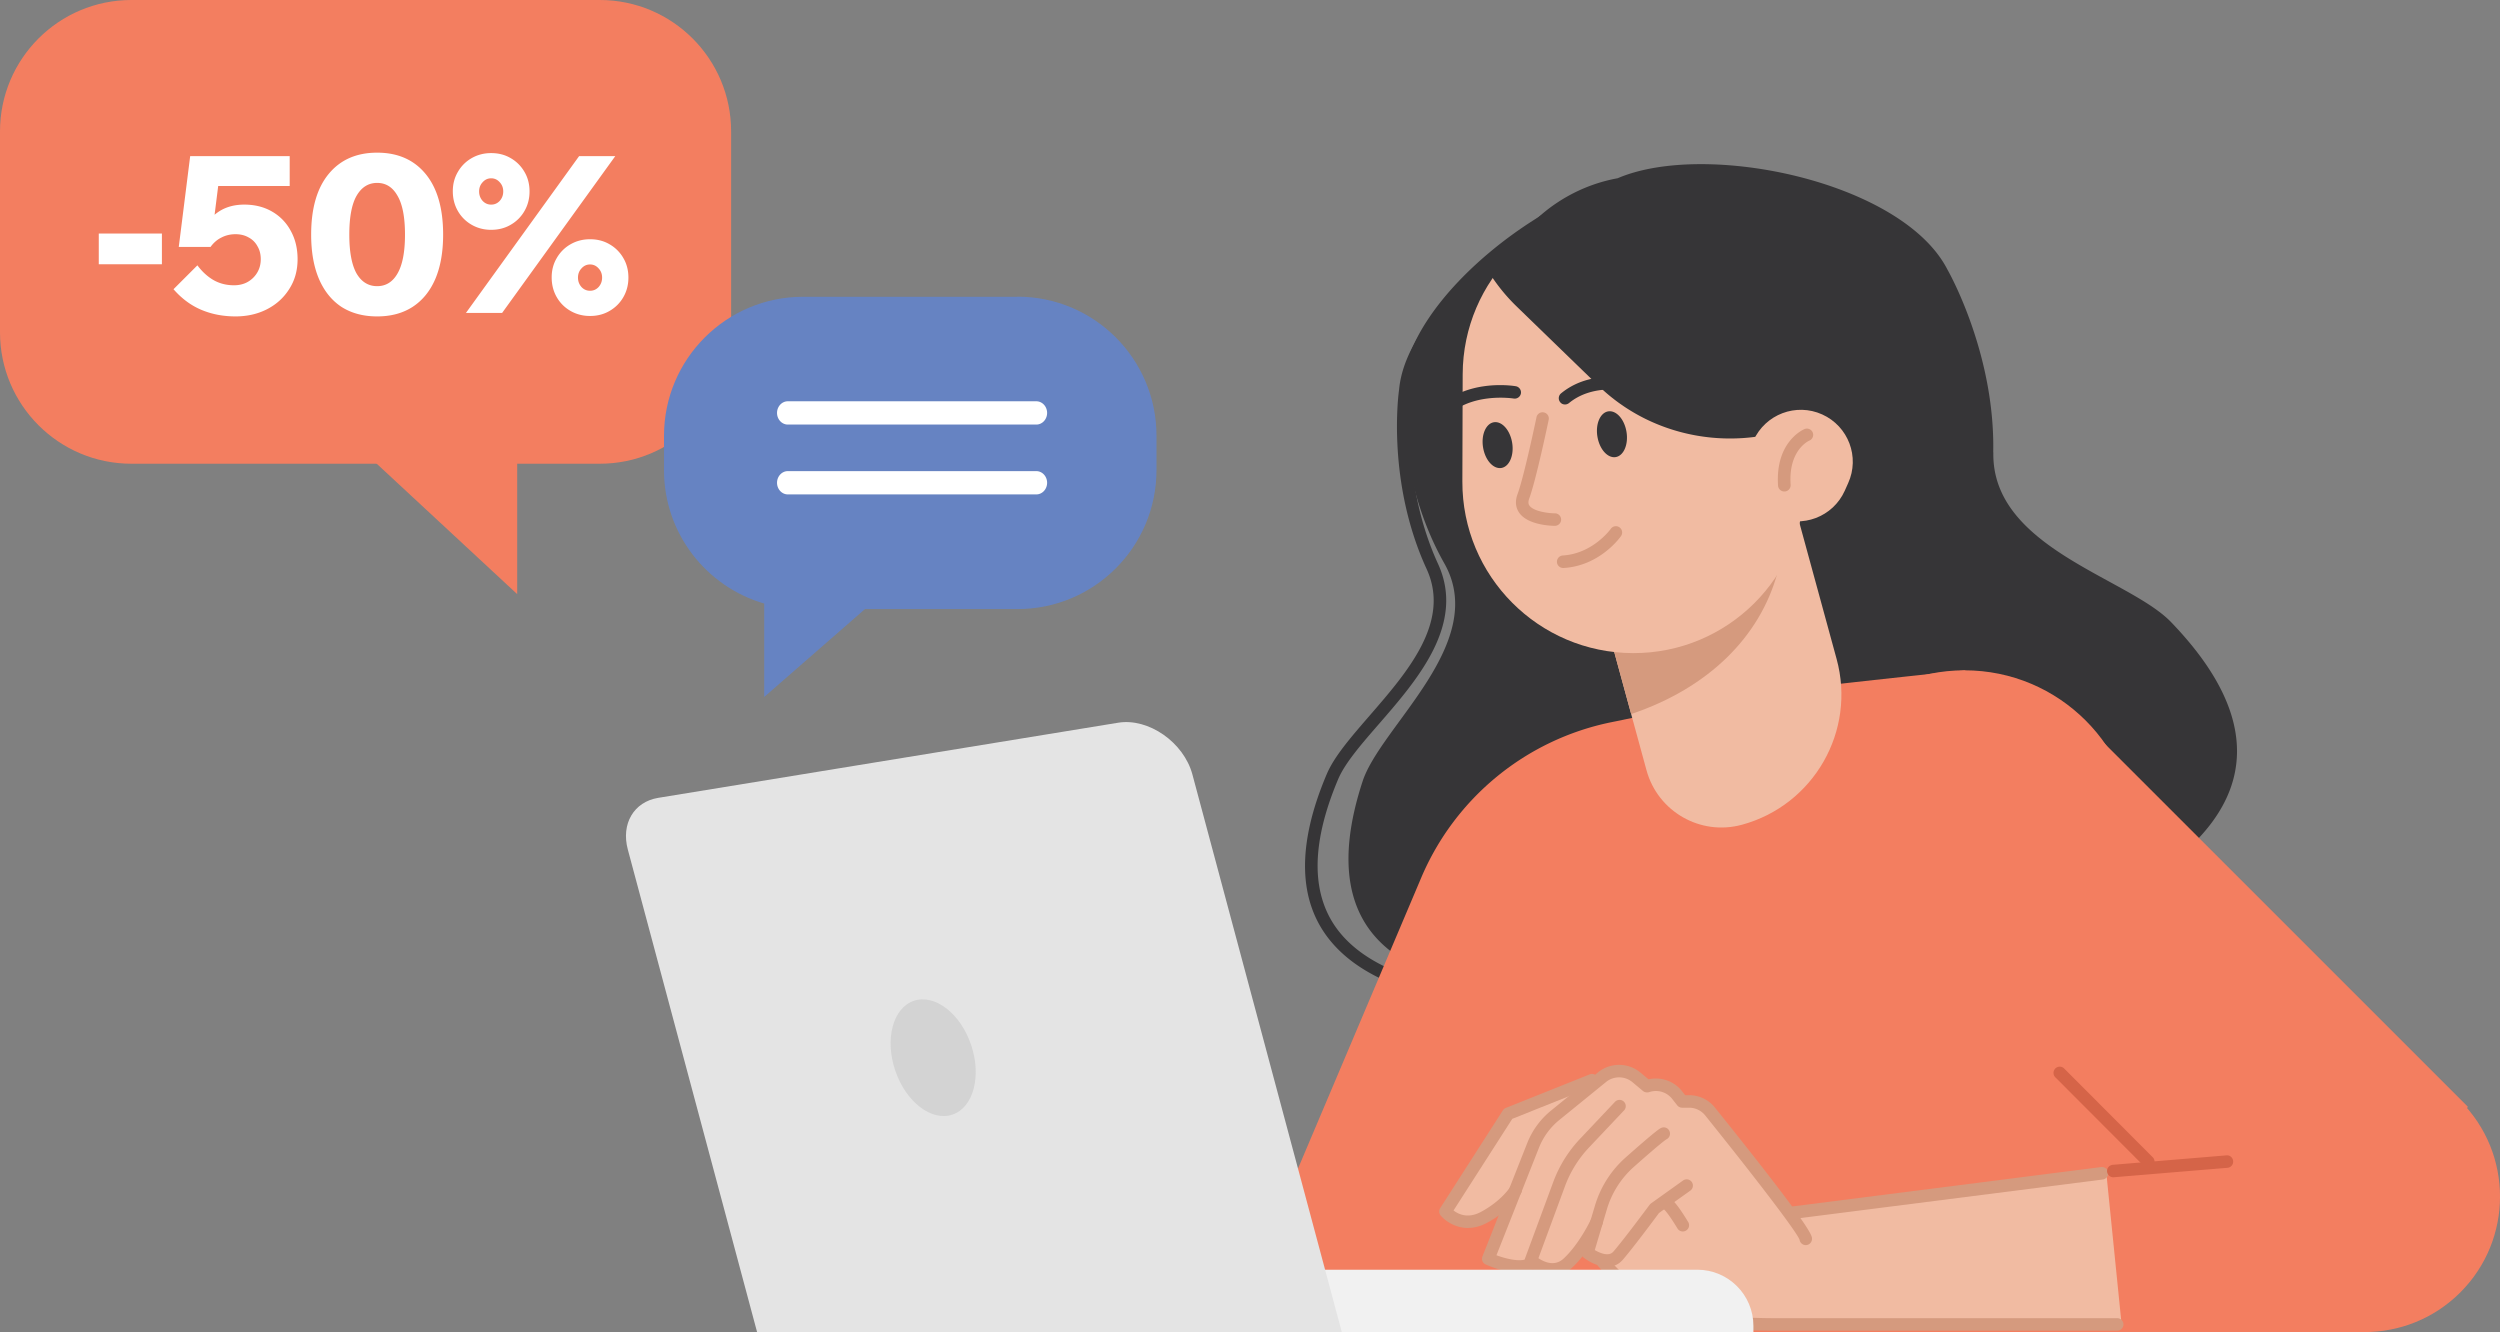 <svg width="655" height="349" fill="none" xmlns="http://www.w3.org/2000/svg"><rect width="100%" height="100%" fill="#808080" stroke="none"/><g clip-path="url(#a)"><path d="M407.23 264.196c-29.334 0-49.065-5.965-58.701-17.748-8.489-10.373-8.801-25.04-.935-43.59 1.983-4.703 6.474-9.849 11.21-15.322 9.997-11.52 21.337-24.581 14.978-38.445-10.504-22.86-7.374-45.982-7.227-46.949 1.016-11.553 11.029-24.696 27.467-35.97 15.273-10.472 32.562-16.765 45.034-16.47.901.017 1.622.77 1.606 1.672a1.648 1.648 0 0 1-1.639 1.606h-.049c-11.685-.312-28.597 5.948-43.101 15.896-15.404 10.57-25.139 23.138-26.056 33.643-.05.311-3.131 23.253 6.948 45.212 7.244 15.781-5.359 30.3-15.487 41.952-4.572 5.26-8.882 10.225-10.668 14.437-7.342 17.354-7.194 30.89.459 40.247 23.172 28.334 107.062 11.635 107.898 11.471a1.642 1.642 0 0 1 1.934 1.278 1.642 1.642 0 0 1-1.278 1.934c-.213.049-21.78 4.392-46.001 5.047-2.18.066-4.31.099-6.392.099Z" fill="#363537"/><path d="M378.42 147.616c-12.307-21.729-10.963-45.278-10.963-45.278.082-24.351 41.117-55.323 66.273-56.83a44.975 44.975 0 0 1 12.143-1.64c24.762.082 44.772 20.206 44.707 44.967l-.05 13.733c1.213 7.456 1.901 14.109 2.524 18.747 2.868 21.32 22.73 20.648 32.252 31.709 9.521 11.062-.066 20.583 1.36 36.757 1.245 14.224 13.34 14.273 21.698 29.595a133.507 133.507 0 0 1-20.666 24.827c-23.762 5.047-56.341 4.949-56.341 4.949s-142.576 41.853-114.356-44.442c4.736-14.487 33.202-36.282 21.419-57.094Z" fill="#363537"/><path d="M522.225 118.545c.524-26.17-11.98-47.883-11.98-47.883-11.766-23.057-63.257-33.906-86.43-23.959a41.97 41.97 0 0 0-11.619 3.933c-22.058 11.258-30.236 39.395-18.273 62.829l6.638 12.995c2.507 7.621 5.08 14.241 6.751 18.928 7.686 21.516-10.357 29.841-13.536 44.622-3.179 14.782 9.947 19.485 16.453 35.462 5.72 14.061-5.047 19.567-5.129 37.855 9.62 5.965 19.813 10.734 30.367 14.208 23.615-5.949 52.654-20.763 52.654-20.763s147.312-24.695 80.678-93.801c-11.193-11.602-47.049-19.419-46.541-44.458l-.033.032Z" fill="#363537"/><path d="M453.952 182.669c18.076-2.671 60.75-7.03 60.75-7.03l34.12 16.584 97.738 97.733L619.503 349H321.931l50.442-119.07a69.065 69.065 0 0 1 49.606-40.673l31.957-6.588h.016Z" fill="#F37E60"/><path d="M514.703 265.392c24.79 0 44.886-20.096 44.886-44.885 0-24.789-20.096-44.885-44.886-44.885-24.791 0-44.887 20.096-44.887 44.885 0 24.789 20.096 44.885 44.887 44.885Z" fill="#F37E60"/><path d="M562.867 305.983c-.426 0-.836-.164-1.164-.475l-23.205-23.253a1.633 1.633 0 0 1 0-2.311 1.633 1.633 0 0 1 2.311 0l23.205 23.254a1.631 1.631 0 0 1 0 2.31 1.68 1.68 0 0 1-1.164.475h.017Z" fill="#D56448"/><path d="M551.903 307.278a1.205 1.205 0 0 0-.442-.819 1.211 1.211 0 0 0-.902-.246l-81.235 10.357c-3.589-4.9-9.751-12.881-20.354-26.073a8.23 8.23 0 0 0-6.424-3.08h-1.245l-.967-1.229c-2.016-2.557-5.326-3.688-8.538-2.901l-2.311-1.934c-2.983-2.491-7.358-2.54-10.406-.131l-.803.656s-.066 0-.099.016l-23.467 8.8c-.246.082-.443.262-.59.475l-16.405 25.597a1.234 1.234 0 0 0 .082 1.426c1.115 1.327 3.606 3.13 6.834 3.13 1.426 0 2.999-.344 4.654-1.229a27.329 27.329 0 0 0 4.31-2.835l-4.801 12.126c-.23.59.032 1.279.622 1.541.639.278 4.868 2.13 8.555 2.13 1.36 0 2.622-.262 3.622-.917 1.36.901 3.212 1.687 5.162 1.687 1.573 0 3.228-.508 4.736-1.9 1.18-1.082 2.278-2.327 3.245-3.606.032.328.131.656.409.869 1.066.819 2.622 1.704 4.278 2.097.016.033.032.082.065.115.443.525 10.8 13.028 19.764 14.814 9.997 1.999 24.418 2.016 25.025 2.016h90.396c.344 0 .672-.148.885-.393.229-.246.344-.59.295-.918l-3.999-39.592.049-.049Z" fill="#F1BBA2"/><path d="M469.111 319.437a1.63 1.63 0 0 1-1.623-1.425 1.643 1.643 0 0 1 1.426-1.836l81.596-10.406c.885-.098 1.721.525 1.835 1.426a1.641 1.641 0 0 1-1.425 1.835l-81.596 10.406h-.213Z" fill="#D59A7E"/><path d="M397.955 333.465c-3.622 0-7.67-1.704-8.702-2.18a1.63 1.63 0 0 1-.853-2.097l11.734-29.694a20.856 20.856 0 0 1 6.277-8.554l12.389-10.078c3.228-2.54 7.833-2.475 10.964.131l2.146 1.786c3.278-.721 6.687.459 8.768 3.097l.836 1.065h1.032a8.615 8.615 0 0 1 6.768 3.245c25.435 31.66 25.435 33.512 25.435 34.397 0 .885-.738 1.639-1.639 1.639-.82 0-1.508-.607-1.623-1.41-.786-2.064-10.455-14.797-24.729-32.578a5.403 5.403 0 0 0-4.212-2.015h-1.819a1.65 1.65 0 0 1-1.295-.623l-1.327-1.688a5.41 5.41 0 0 0-5.965-1.786c-.541.18-1.213.098-1.655-.262l-2.803-2.344c-1.95-1.622-4.818-1.671-6.817-.098l-12.357 10.045a17.845 17.845 0 0 0-5.293 7.227l-11.144 28.186c2.917 1.082 6.67 1.852 8.096.803a1.644 1.644 0 0 1 2.294.328 1.642 1.642 0 0 1-.328 2.294c-1.13.852-2.605 1.164-4.146 1.164h-.032Z" fill="#D59A7E"/><path d="M406.787 334.235c-2.818 0-5.408-1.557-6.784-2.819a1.623 1.623 0 0 1-.426-1.769l7.374-19.96a33.233 33.233 0 0 1 6.998-11.291l9.177-9.718a1.633 1.633 0 0 1 2.311-.065c.655.623.688 1.655.065 2.31l-9.177 9.718a29.818 29.818 0 0 0-6.309 10.177l-6.949 18.829c1.377.934 4.179 2.294 6.539.147 4.113-3.736 7.194-10.226 7.211-10.291a1.646 1.646 0 0 1 2.179-.787c.82.394 1.164 1.36.787 2.18-.131.295-3.392 7.145-7.981 11.307-1.622 1.475-3.359 2.016-5.031 2.016l.016.016Z" fill="#D59A7E"/><path d="M421.111 331.892c-2.327 0-4.72-1.262-6.195-2.393a1.629 1.629 0 0 1-.573-1.77l3.523-11.815a27.267 27.267 0 0 1 8.063-12.667c7.981-7.063 8.866-7.522 9.243-7.702a1.624 1.624 0 0 1 2.196.737 1.637 1.637 0 0 1-.721 2.196c-.263.147-1.623 1.081-8.555 7.227a23.988 23.988 0 0 0-7.096 11.159l-3.163 10.652c1.295.754 3.638 1.803 4.851.426 2.72-3.113 9.439-12.208 9.521-12.29.099-.131.23-.262.361-.361l8.391-5.998a1.63 1.63 0 0 1 2.278.377 1.63 1.63 0 0 1-.377 2.278l-8.194 5.85c-1.049 1.426-6.916 9.308-9.522 12.291-1.163 1.327-2.589 1.819-4.031 1.819v-.016Z" fill="#D59A7E"/><path d="M554.705 348.639h-90.396c-.606 0-15.077-.016-25.122-2.032-9.079-1.819-20.059-14.404-20.518-14.928a1.635 1.635 0 0 1 .164-2.311 1.635 1.635 0 0 1 2.31.164c.115.115 10.702 12.274 18.683 13.864 9.718 1.95 24.336 1.966 24.483 1.966h90.396c.902 0 1.639.737 1.639 1.639 0 .901-.737 1.638-1.639 1.638ZM384.631 321.732c-3.392 0-6.014-1.885-7.178-3.278a1.626 1.626 0 0 1-.115-1.934l16.405-25.597c.18-.294.459-.508.77-.639l21.993-8.8a1.644 1.644 0 0 1 2.13.918 1.628 1.628 0 0 1-.918 2.13l-21.501 8.604-15.388 24.007c1.246.967 3.753 2.196 7.112.41 5.474-2.917 7.752-6.571 7.768-6.604a1.648 1.648 0 0 1 2.245-.557 1.647 1.647 0 0 1 .558 2.245c-.115.18-2.704 4.424-9.03 7.8-1.737.918-3.376 1.278-4.851 1.278v.017ZM440.907 322.649a1.645 1.645 0 0 1-1.409-.786c-2.278-3.753-3.261-4.753-3.491-4.966a1.656 1.656 0 0 1-.95-1.491c0-.901.737-1.639 1.638-1.639.722 0 1.721 0 5.605 6.391.475.771.23 1.787-.557 2.245a1.603 1.603 0 0 1-.852.246h.016Z" fill="#D59A7E"/><path d="M644.607 338.607c13.862-13.862 13.862-36.336 0-50.198-13.862-13.861-36.337-13.861-50.199 0-13.862 13.862-13.862 36.336 0 50.198 13.862 13.861 36.337 13.861 50.199 0Z" fill="#F37E60"/><path d="M553.69 308.458a1.653 1.653 0 0 1-1.639-1.508 1.635 1.635 0 0 1 1.491-1.77l29.777-2.474c.918-.098 1.688.59 1.77 1.491a1.635 1.635 0 0 1-1.491 1.77l-29.777 2.474h-.131v.017Z" fill="#D56448"/><path d="M459.377 349.279H260.05v-16.617h184.627c8.129 0 14.717 6.588 14.717 14.716v1.901h-.017Z" fill="#F1F1F1"/><path d="M198.431 349.279h153.195l-39.217-146.371c-2.261-8.424-11.504-14.864-19.468-13.553l-120.485 19.681c-6.391 1.049-9.783 6.801-7.964 13.553l33.939 126.69Z" fill="#E4E4E4"/><path d="M234.551 280.485c2.786 8.226 9.505 13.405 14.995 11.537 5.49-1.852 7.669-10.046 4.883-18.272-2.786-8.227-9.505-13.405-14.995-11.537-5.49 1.852-7.669 10.046-4.883 18.272Z" fill="#D3D3D3"/><path d="M456.394 216.083c18.846-5.146 29.957-24.598 24.795-43.443l-10.308-37.724-53.753 14.683 14.258 52.21c2.966 10.849 14.159 17.24 24.992 14.274h.016Z" fill="#F1BBA2"/><path d="m427.371 187.077-10.243-37.478 34.153-9.324 14.405 9.832c-4.572 16.666-17.961 30.12-38.315 36.97Z" fill="#D59A7E"/><path d="M427.846 171.116c24.763.082 44.903-19.943 44.969-44.705l.082-28.055c.082-24.76-19.944-44.9-44.707-44.966-24.762-.082-44.903 19.943-44.968 44.704l-.082 28.055c-.082 24.761 19.944 44.901 44.706 44.967Z" fill="#F1BBA2"/><path d="M431.402 50.571c26.86.082 48.574 21.14 48.492 47.032l-.032 9.668c-18.912 11.93-44.526 9.832-61.095-6.227l-21.468-20.812a47.452 47.452 0 0 1-6.834-8.341c8.702-12.88 23.779-21.37 40.921-21.32h.016Z" fill="#363537"/><path d="M465.326 135.391c6.85 3.098 14.896.05 17.994-6.8l.901-2.016c3.097-6.85.049-14.896-6.801-17.993-6.85-3.097-14.897-.049-17.994 6.801l-.901 2.015c-3.098 6.85-.049 14.896 6.801 17.993Z" fill="#F1BBA2"/><path d="M388.565 117.234c.54 3.311 2.671 5.703 4.785 5.375 2.097-.344 3.376-3.293 2.835-6.604-.541-3.31-2.671-5.702-4.785-5.375-2.098.344-3.376 3.294-2.835 6.604ZM377.126 110.483c-.377 0-.77-.131-1.082-.41a1.636 1.636 0 0 1-.164-2.31c7.653-8.784 20.698-6.67 21.255-6.572.885.148 1.492 1 1.344 1.885a1.654 1.654 0 0 1-1.884 1.344c-.115-.017-11.8-1.885-18.24 5.489a1.628 1.628 0 0 1-1.229.558v.016ZM418.522 114.383c.54 3.31 2.671 5.703 4.785 5.375 2.097-.344 3.376-3.294 2.835-6.604-.541-3.31-2.671-5.703-4.785-5.375-2.098.344-3.376 3.294-2.835 6.604ZM410.033 105.976c-.475 0-.951-.196-1.262-.606a1.64 1.64 0 0 1 .229-2.311c8.997-7.39 21.518-3.146 22.042-2.966a1.641 1.641 0 0 1 1.016 2.081 1.64 1.64 0 0 1-2.081 1.016c-.115-.032-11.324-3.801-18.895 2.409a1.671 1.671 0 0 1-1.033.377h-.016Z" fill="#363537"/><path d="M407.378 137.768c-.721 0-7.047-.115-9.358-3.442-.655-.95-1.278-2.556-.426-4.85 1.737-4.72 4.933-19.993 4.966-20.157a1.611 1.611 0 0 1 1.934-1.262 1.62 1.62 0 0 1 1.262 1.934c-.132.639-3.278 15.683-5.097 20.615-.377 1.049-.164 1.557.049 1.852 1.065 1.524 4.949 2.032 6.67 2.032.901 0 1.639.738 1.639 1.639s-.738 1.639-1.639 1.639ZM409.557 148.813a1.637 1.637 0 0 1-1.639-1.541 1.648 1.648 0 0 1 1.541-1.737c7.883-.475 12.52-6.915 12.57-6.981a1.631 1.631 0 0 1 2.277-.393 1.65 1.65 0 0 1 .41 2.278c-.229.328-5.539 7.817-15.06 8.374h-.099ZM467.489 128.771a1.645 1.645 0 0 1-1.639-1.524c-.77-11.52 6.621-14.699 6.932-14.831a1.652 1.652 0 0 1 2.147.885 1.634 1.634 0 0 1-.868 2.131c-.263.114-5.54 2.556-4.917 11.586a1.647 1.647 0 0 1-1.524 1.753h-.131Z" fill="#D59A7E"/></g><path d="M34.426 121.498H157.13c19.013 0 34.426-15.417 34.426-34.434v-52.63C191.556 15.416 176.143 0 157.13 0H34.426C15.413 0 0 15.416 0 34.434v52.63c0 19.017 15.413 34.434 34.426 34.434Z" fill="#F37E60"/><path d="M135.503 92.512v63.151l-57.93-53.784 57.93-9.367Z" fill="#F37E60"/><path d="M266.585 77.758h-56.2c-20.096 0-36.416 16.296-36.416 36.425v9c0 16.58 11.098 30.548 26.255 34.948v24.473l26.397-23.025h39.964c20.096 0 36.416-16.296 36.416-36.425v-8.999c0-20.1-16.292-36.425-36.416-36.425v.028Z" fill="#6683C2"/><path d="M271.521 111.235h-65.115c-1.553 0-2.823-1.373-2.823-3.05 0-1.678 1.27-3.05 2.823-3.05h65.115c1.553 0 2.823 1.372 2.823 3.05 0 1.677-1.27 3.05-2.823 3.05ZM271.521 129.535h-65.115c-1.553 0-2.823-1.372-2.823-3.05 0-1.677 1.27-3.05 2.823-3.05h65.115c1.553 0 2.823 1.373 2.823 3.05 0 1.678-1.27 3.05-2.823 3.05ZM131.56 81.98h-9.477l29.637-41.066h9.476L131.56 81.98Zm23.031.804c-1.876 0-3.58-.44-5.111-1.32a9.656 9.656 0 0 1-3.619-3.619c-.88-1.531-1.321-3.255-1.321-5.17 0-1.875.441-3.56 1.321-5.053a9.655 9.655 0 0 1 3.619-3.619c1.531-.88 3.235-1.32 5.111-1.32 1.915 0 3.619.44 5.112 1.32a9.655 9.655 0 0 1 3.619 3.619c.88 1.493 1.321 3.197 1.321 5.111 0 1.877-.441 3.58-1.321 5.112a9.656 9.656 0 0 1-3.619 3.618c-1.493.881-3.197 1.322-5.112 1.322Zm0-6.605c.881 0 1.628-.325 2.24-.976.613-.69.919-1.512.919-2.47 0-.957-.306-1.761-.919-2.412-.612-.69-1.359-1.034-2.24-1.034-.88 0-1.627.345-2.24 1.034-.612.651-.918 1.455-.918 2.412 0 .958.306 1.78.918 2.47.613.651 1.36.976 2.24.976Zm-25.903-15.966c-1.876 0-3.58-.44-5.111-1.321a9.656 9.656 0 0 1-3.619-3.619c-.88-1.531-1.321-3.255-1.321-5.169 0-1.876.441-3.56 1.321-5.054a9.655 9.655 0 0 1 3.619-3.619c1.531-.88 3.235-1.32 5.111-1.32 1.915 0 3.619.44 5.112 1.32a9.645 9.645 0 0 1 3.618 3.619c.881 1.493 1.321 3.197 1.321 5.111 0 1.877-.44 3.58-1.321 5.112a9.646 9.646 0 0 1-3.618 3.619c-1.493.88-3.197 1.32-5.112 1.32Zm0-6.605c.881 0 1.628-.326 2.24-.977.613-.69.919-1.512.919-2.47 0-.957-.306-1.76-.919-2.412-.612-.689-1.359-1.034-2.24-1.034-.88 0-1.627.345-2.24 1.034-.612.651-.919 1.455-.919 2.412 0 .958.307 1.78.919 2.47.613.651 1.36.977 2.24.977ZM98.813 82.9c-3.599 0-6.7-.824-9.304-2.47-2.566-1.685-4.537-4.117-5.916-7.295-1.378-3.216-2.068-7.103-2.068-11.659 0-6.892 1.532-12.195 4.595-15.91 3.063-3.714 7.294-5.57 12.693-5.57s9.63 1.856 12.693 5.57c3.064 3.715 4.595 9.018 4.595 15.91 0 4.556-.689 8.443-2.067 11.66-1.379 3.177-3.37 5.609-5.974 7.294-2.565 1.646-5.647 2.47-9.247 2.47Zm0-7.927c2.298 0 4.078-1.11 5.342-3.331 1.302-2.26 1.953-5.648 1.953-10.166 0-4.556-.651-7.945-1.953-10.166-1.264-2.26-3.044-3.389-5.342-3.389-2.297 0-4.097 1.13-5.399 3.389-1.263 2.22-1.895 5.61-1.895 10.166 0 4.518.632 7.907 1.895 10.166 1.302 2.22 3.102 3.331 5.4 3.331ZM51.72 69.517c1.225 1.646 2.622 2.929 4.192 3.848 1.608.919 3.408 1.378 5.399 1.378 1.34 0 2.527-.287 3.561-.861a6.803 6.803 0 0 0 2.527-2.47c.613-1.034.92-2.201.92-3.503s-.288-2.432-.862-3.389a5.537 5.537 0 0 0-2.298-2.297c-.995-.575-2.144-.862-3.446-.862-1.34 0-2.565.287-3.676.862-1.11.536-2.067 1.359-2.871 2.47l-3.102-.173c.268-2.068.9-3.925 1.895-5.571a10.928 10.928 0 0 1 4.02-3.906c1.724-.957 3.734-1.436 6.031-1.436 2.757 0 5.189.613 7.295 1.838a12.654 12.654 0 0 1 4.882 5.055c1.187 2.144 1.78 4.614 1.78 7.409 0 2.948-.727 5.552-2.182 7.81-1.417 2.26-3.35 4.021-5.801 5.285-2.45 1.263-5.208 1.895-8.27 1.895-3.256 0-6.242-.574-8.96-1.723-2.72-1.148-5.15-2.948-7.295-5.399l6.26-6.26ZM75.9 48.725H53.098l4.767-5.57-2.7 21.537h-8.328l2.987-23.778H75.9v7.811ZM42.42 69.23H25.88v-8.041h16.54v8.04Z" fill="#fff"/><defs><clipPath id="a"><path fill="#fff" transform="translate(164 43)" d="M0 0h491v306H0z"/></clipPath></defs></svg>